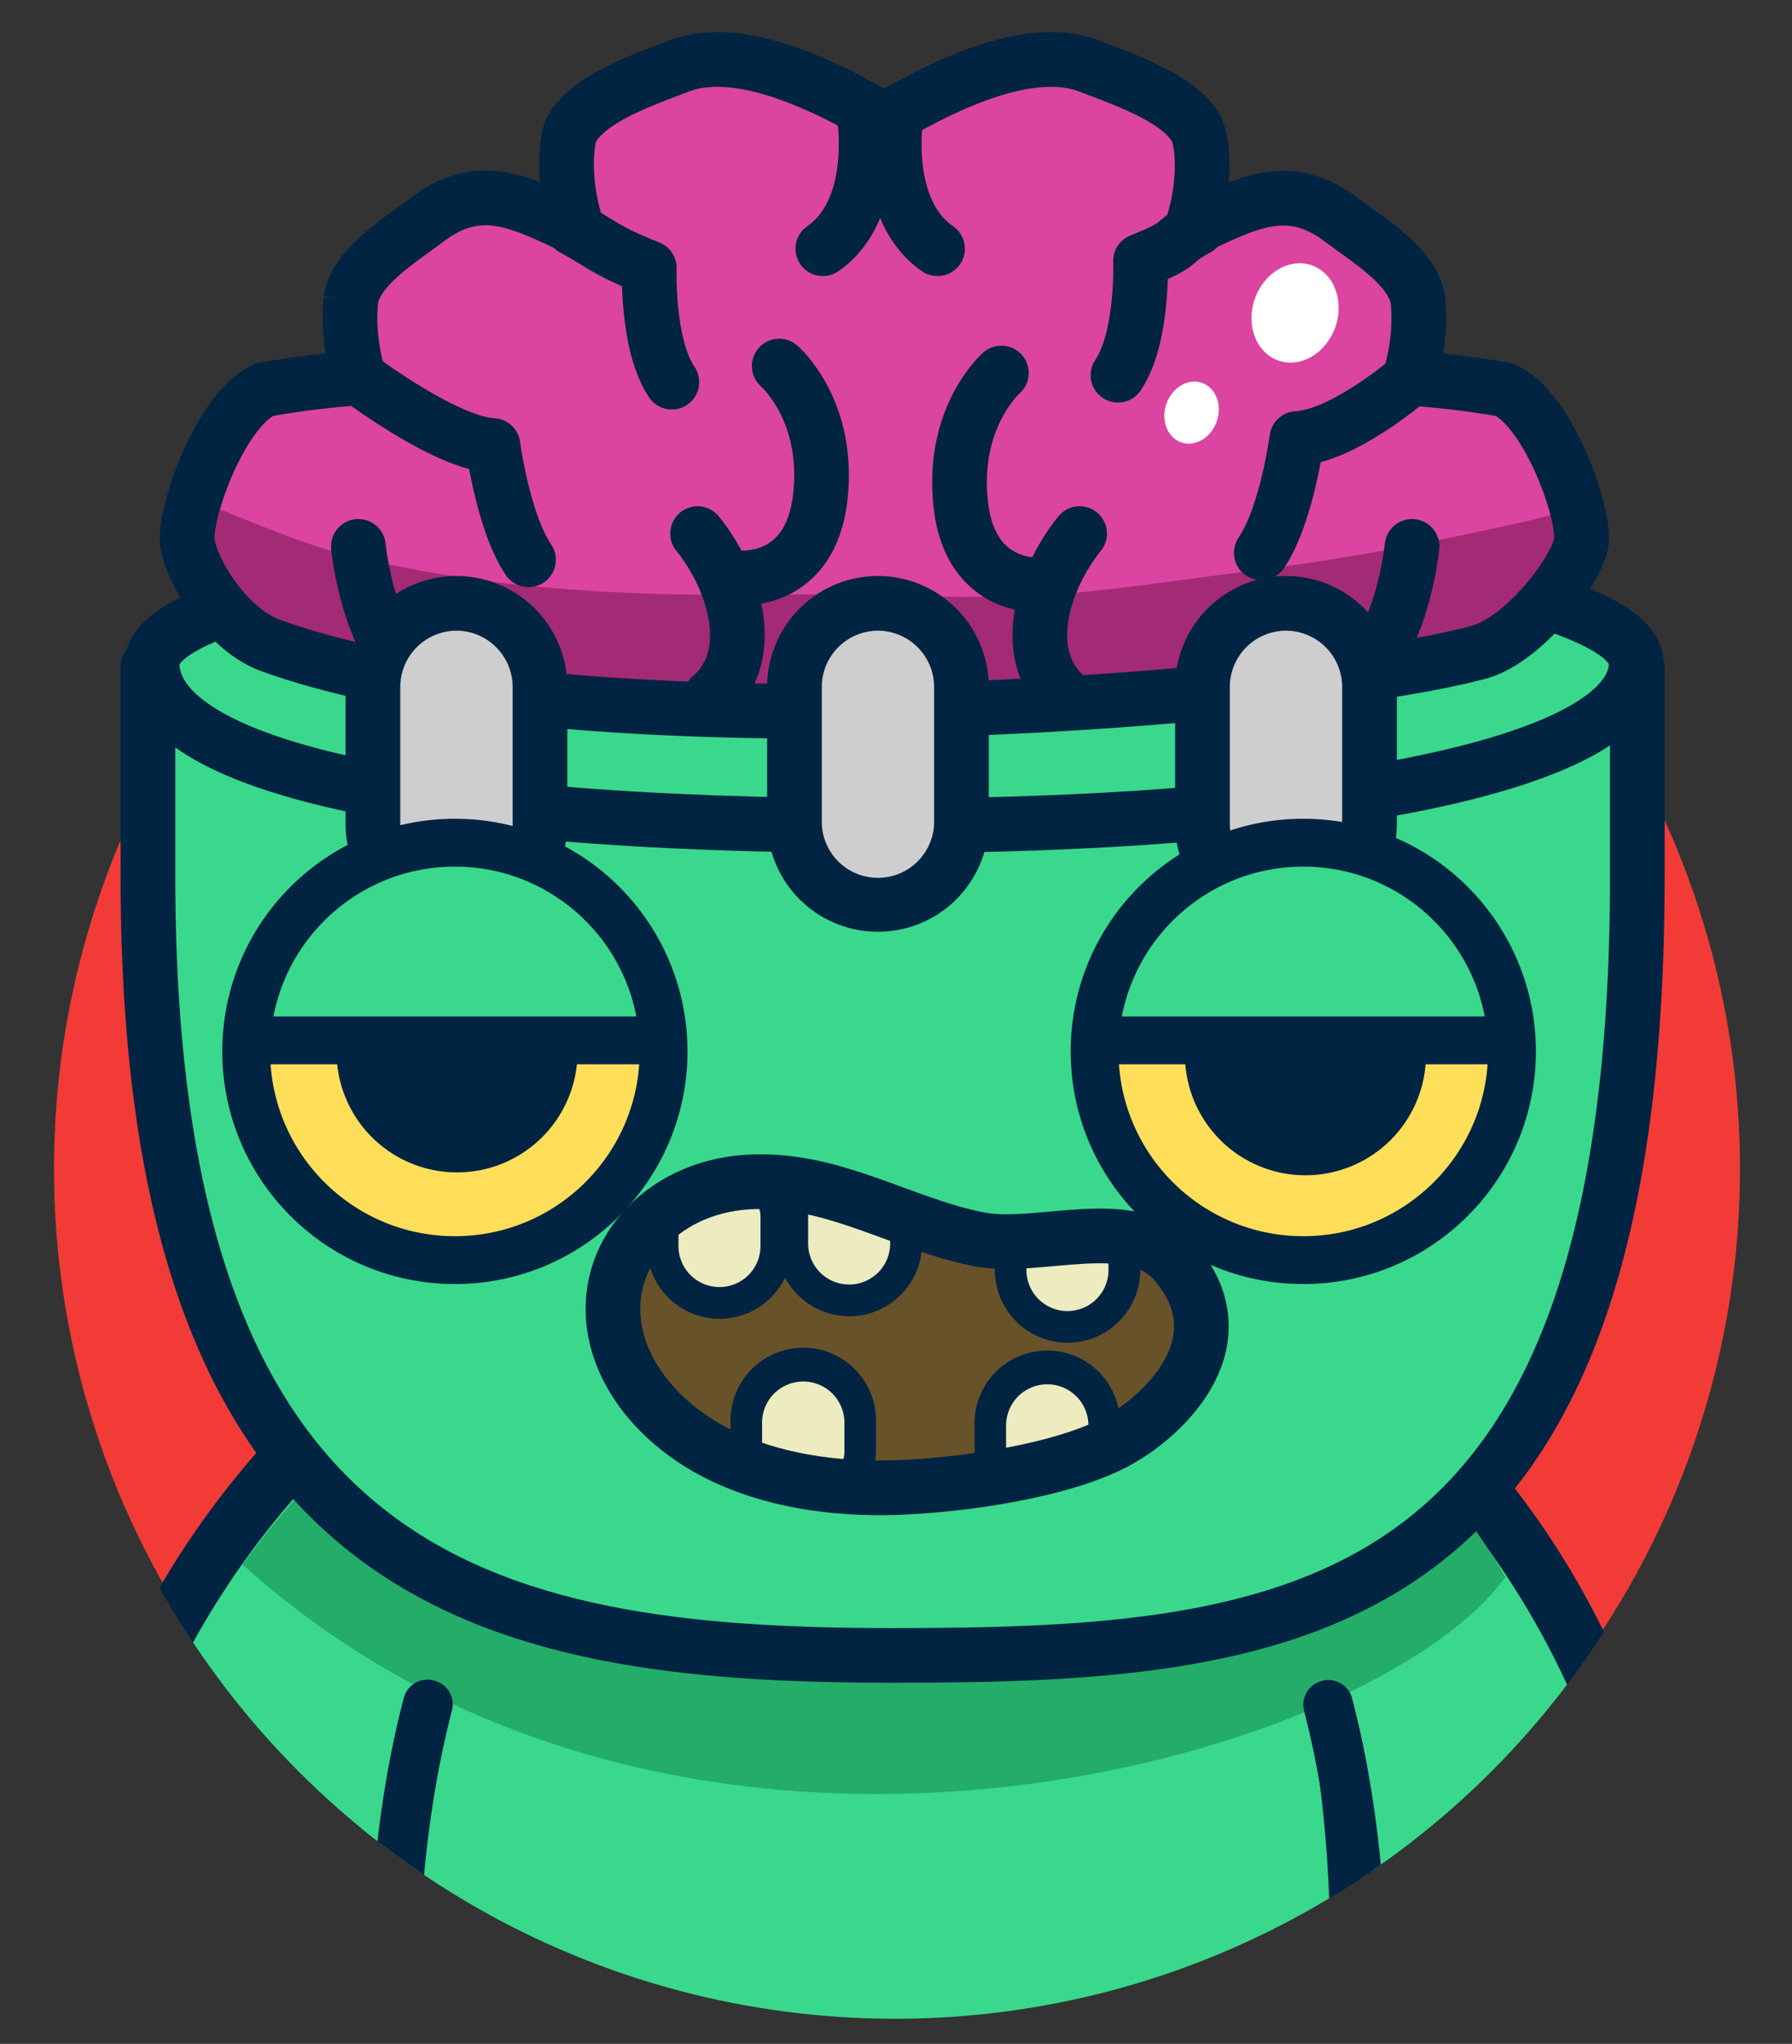<svg xmlns="http://www.w3.org/2000/svg" xmlns:xlink="http://www.w3.org/1999/xlink" viewBox="0 0 262.17 298.96"><rect x="0" y="0" width="262.17" height="298.96" fill="#333333" stroke="none"/><defs><style>.cls-1,.cls-12,.cls-15,.cls-2,.cls-21{fill:none;}.cls-1{clip-rule:evenodd;}.cls-3{clip-path:url(#clip-path);}.cls-4{clip-path:url(#clip-path-2);}.cls-5{clip-path:url(#clip-path-3);}.cls-6{clip-path:url(#clip-path-4);}.cls-7{fill:#f23b36;}.cls-8{clip-path:url(#clip-path-5);}.cls-9{fill:#012442;}.cls-10{fill:#39d88c;}.cls-11{fill:#23ad68;}.cls-12,.cls-15,.cls-21{stroke:#012442;stroke-linecap:round;}.cls-12,.cls-21{stroke-miterlimit:10;}.cls-12,.cls-15{stroke-width:8px;}.cls-13{fill:#db45a1;}.cls-14{fill:#a32b75;}.cls-15{stroke-linejoin:round;}.cls-16{fill:#68522a;}.cls-17{fill:#edebc0;}.cls-18{fill:#fff;}.cls-19{fill:#cecece;}.cls-20{fill:#ffdf5a;}.cls-21{stroke-width:7px;}</style><clipPath id="clip-path"><path class="cls-1" d="M-477.15-467.56a30.38,30.38,0,0,0,29.53-22.67,5.89,5.89,0,0,0-5.89-7.19l-47.49.16a5.89,5.89,0,0,0-5.85,7.22,30.37,30.37,0,0,0,29.7,22.48"/></clipPath><clipPath id="clip-path-2"><path class="cls-1" d="M-448.12-488.47a28.5,28.5,0,0,0,1.19-5.81,4.07,4.07,0,0,0-4.13-4.39l-52.41.17a4.07,4.07,0,0,0-4.09,4.43,27.94,27.94,0,0,0,1.23,5.8Z"/></clipPath><clipPath id="clip-path-3"><path class="cls-1" d="M-475.93-467.46c-14,0-19.94-6.78-19.94-6.78,4.65-3.29,11.83-5.42,19.9-5.46,7,0,14.66,1.55,19.27,4.11,0,0-5.19,8.08-19.23,8.13"/></clipPath><clipPath id="clip-path-4"><path class="cls-1" d="M-451-498.67a4.05,4.05,0,0,1,4.1,4.39c-.13,1.35-2.16,10.1-10.32,19.41-1.66,2-7.21,7.37-18.67,7.41H-476c-2.34,0-10.63-.56-15.32-3.45-6.75-4.16-12.54-9.81-15-17.36a22.64,22.64,0,0,1-1.24-5.8,4.23,4.23,0,0,1,4.1-4.42l52.4-.18h0m0-7.27h-.06l-52.39.18A11.55,11.55,0,0,0-515-494.14a27.34,27.34,0,0,0,1.63,8.16c2.76,8.38,8.85,15.5,18.1,21.23,7.32,4.51,18.82,4.56,19.3,4.56h.07c14.36,0,21.78-6.95,24.35-10,9-10.28,11.75-20.36,12-23.38a11.12,11.12,0,0,0-2.94-8.65,11.72,11.72,0,0,0-8.58-3.71"/></clipPath><clipPath id="clip-path-5"><circle class="cls-2" cx="130.94" cy="171.96" r="123.33"/></clipPath></defs><g id="Camada_4" data-name="Camada 4"><circle class="cls-7" cx="131.23" cy="170.96" r="123.33"/><g class="cls-8"><path class="cls-9" d="M218.24,297.5c-12.47,0-23.73-7.85-26.62-19.44-9.27-37.2-33-47.33-34-47.74.39.16.6.22.6.22L178,184c5.19,1.85,51.16,19.87,66.89,83,3.35,13.45-5.85,26.84-20.57,29.91A29.5,29.5,0,0,1,218.24,297.5Z"/><path class="cls-10" d="M219.44,289.42c-8.31,0-15.82-5.23-17.74-12.95-10.65-42.72-44.16-57.53-44.5-57.67-9.17-3.76-13.28-13.62-9.16-22s14.89-12.15,24.07-8.39c2,.84,50.29,21.24,65.1,80.66,2.24,9-3.9,17.9-13.71,19.95A20.12,20.12,0,0,1,219.44,289.42Z"/><path class="cls-9" d="M35.65,298.33a29.53,29.53,0,0,1-6.1-.63C14.84,294.64,5.63,281.24,9,267.79c15.73-63.1,65.65-84.74,70.84-86.59l19.82,46.57a43.9,43.9,0,0,0-3.35,3.39c-1,.41-24.76,10.53-34,47.74C59.37,290.48,48.11,298.33,35.65,298.33Z"/><path class="cls-10" d="M34.44,290.26a20.14,20.14,0,0,1-4.06-.42c-9.81-2-15.95-11-13.71-19.94,14.81-59.42,64.88-80.66,66.92-81.5l20.31,26.92.3.28c-1.38.6-41.39,19.06-52,61.7C50.26,285,42.75,290.26,34.44,290.26Z"/><g id="peito"><path class="cls-10" d="M194.23,297.51s7.64-85.63-43.81-112.23L94,187.53c-45.06,15.92-42.6,110-42.6,110Z"/></g><path class="cls-11" d="M35.49,228.85c64.56,58.23,165.52,28.49,184.73,1.84-13.73-24.22-45.94-49-63.87-41.91-9.9-9.69-64.63,3.36-72.5-.25C81.28,190.44,57,199.43,35.49,228.85Z"/><path class="cls-9" d="M64.4,246.19a3.6,3.6,0,0,0-5.33,2.18c-2.8,10.7-5.11,25.23-5.11,44a3.5,3.5,0,0,0,3.64,3.34h0a3.5,3.5,0,0,0,3.64-3.33c0-18,2.23-32,4.88-42.18a3.6,3.6,0,0,0-1.66-4Z"/><path class="cls-9" d="M192.59,246.18a3.59,3.59,0,0,0-1.8,4.08c2.63,10.18,4.84,24.09,4.85,42.16a3.5,3.5,0,0,0,3.64,3.33h0a3.51,3.51,0,0,0,3.64-3.34c0-18.8-2.32-33.31-5.11-44a3.59,3.59,0,0,0-5.14-2.26Z"/></g></g><g id="Camada_3" data-name="Camada 3"><path class="cls-10" d="M239.05,93.77l-.63-.25c-4.58-1.85-9.24-3.49-13.95-5a236.56,236.56,0,0,0-26.19-6.45c-4.12-.78-8.27-1.52-12.42-2.08l-3.44-.42q-3.34-.4-6.7-.75c-17.45-1.81-34.94-2.06-52.44-3-3.35-.18-6.71-.34-10.07-.46-16.4,7-33.88,9.57-51.53,11.36-4.52.46-9,.84-13.58,1.19-3,1.47-15.39-.14-18.37,1.23-5.8,2.66-2.05,8.09-8,9.76q-.12,2.37-.12,4.77v24.5c0,107.1,49,113.91,109,113.91h0c59.92,0,109-5.21,109-113.91v-24.5C239.54,100.37,239.37,97.05,239.05,93.77Z"/><path class="cls-12" d="M239.54,97.58v30.65c0,108.7-49,113.91-108.95,113.91h0c-59.93,0-108.95-10.82-108.95-113.91V97.58"/><path class="cls-12" d="M239.37,97c0,15.59-50.08,23.78-109.51,23.78C56.68,120.78,22.25,111,22.25,97c0-10.3,50.08-18.65,109.51-18.65S239.37,86.7,239.37,97Z"/><path class="cls-13" d="M218.2,57a135.43,135.43,0,0,0-13.88-1.68,29.28,29.28,0,0,0,1.23-11.35c-.65-4.87-7.27-8.85-11.21-11.83-7.73-5.84-13.85-2.45-21.91,1.34,2.47-7.53,1.4-13.42.7-14.65-2.63-4.56-10.74-7.24-15.63-9.15-11.41-4.45-29,7.75-29.95,7.68l-.12,1v-1c-.94.07-18.55-12.13-30-7.68-4.89,1.91-13,4.59-15.62,9.15-.71,1.23-1.77,7.12.69,14.65-8.06-3.79-14.18-7.18-21.9-1.34-4,3-10.57,7-11.22,11.83a29.47,29.47,0,0,0,1.23,11.35A135.43,135.43,0,0,0,36.77,57c-6.23,2.83-11.42,17.09-11.29,21.85.1,3.83,6.49,15,13.16,17.61,9.26,3.56,53.88,8,78.73,9.08l0,.23c1.46,0,3.19,0,5.12-.06s3.51.07,5,.06v-.22c26.77-1,79.59-5.51,88.9-9.09,6.67-2.57,13.06-13.78,13.16-17.61C229.62,74.05,224.44,59.79,218.2,57Z"/><path class="cls-14" d="M221.72,76.59c-10.6,2.37-21.26,4.48-32,6-4.23.61-8.47,1.15-12.71,1.7l-.77.1-7.92,1.06c-5.5.71-11,1.36-16.56,1.65-11,.58-22.12-.23-33.15-.17s-22.19.24-33.3-.59A203,203,0,0,1,51,81.25c-8.41-2.11-16.2-5.91-24.32-8.85a22.5,22.5,0,0,0-1.24,6.41c.1,3.83,6.49,15,13.16,17.61,9.26,3.56,53.88,8,78.73,9.08l0,.23c1.46,0,3.19,0,5.12-.06s3.51.07,5,.06v-.22c26.77-1,79.59-5.51,88.9-9.09,6.67-2.57,13.06-13.78,13.16-17.61a16.4,16.4,0,0,0-.55-4C226.54,75.47,224.14,76.05,221.72,76.59Z"/><path class="cls-12" d="M220.1,57a135.43,135.43,0,0,0-13.88-1.68,29.28,29.28,0,0,0,1.23-11.35c-.65-4.87-7.27-8.85-11.22-11.83-7.72-5.84-13.84-2.45-21.9,1.34,2.47-7.53,1.4-13.42.69-14.65-2.62-4.56-10.73-7.24-15.62-9.15-11.41-4.45-29,7.75-30,7.68l-.12,1v-1c-.94.07-18.55-12.13-30-7.68-4.89,1.91-13,4.59-15.62,9.15C83,20,82,25.91,84.44,33.44c-8.06-3.79-14.18-7.18-21.9-1.34-3.95,3-10.57,7-11.22,11.83a29.28,29.28,0,0,0,1.23,11.35A135.43,135.43,0,0,0,38.67,57c-6.23,2.83-11.42,17.09-11.29,21.85.1,3.83,5.49,13.13,12.21,15.56,46.81,16.88,151.42,7.84,176.74,1,6.87-1.85,15-12.75,15.06-16.58C231.52,74.05,226.33,59.79,220.1,57Z"/><path class="cls-15" d="M52.55,55.28s12.63,9.53,19.57,9.89c0,0,1.49,11.23,5.2,16.71"/><path class="cls-15" d="M83.87,33.43c4.3,2.29,4.23,3,11.12,5.76,0,0-.41,11.23,3.3,16.71"/><path class="cls-15" d="M52.43,79.92s1.48,15.24,8.92,19.26"/><path class="cls-15" d="M104,101.92c7.08-6.16,3.28-17.43-1.94-23.87"/><path class="cls-15" d="M206.45,55.28s-9.78,8.51-16.72,8.87c0,0-1.48,11.23-5.2,16.71"/><path class="cls-15" d="M175.14,33.43c-4.3,2.29-1.38,1.94-8.28,4.73,0,0,.42,11.23-3.3,16.72"/><path class="cls-15" d="M206.58,79.92s-1.49,15.24-8.92,19.26"/><path class="cls-15" d="M156,101.92c-7.07-6.16-3.28-17.43,1.95-23.87"/><path class="cls-15" d="M126.48,17.32s2.07,13.44-6.1,19.06"/><path class="cls-15" d="M131.06,17.32s-2.08,13.44,6.1,19.06"/><path class="cls-15" d="M108.08,84.51S118.52,85.63,120,72.79s-6-19.25-6-19.25"/><path class="cls-15" d="M152.49,85.54S142,86.65,140.56,73.82s5.94-19.26,5.94-19.26"/><path class="cls-16" d="M90,192.83c1.07,7.85,7.19,14.75,15,18.74s17.1,5.3,26.12,5c9.39-.33,24.26-2.43,32.18-6.86,7.39-4.14,17.74-14.83,8.36-26-6.23-7.43-19.94-1.76-28.52-3.44-11.13-2.17-20.88-8.81-32.78-8.43C97.65,172.18,88.49,181.73,90,192.83Z"/><path class="cls-17" d="M125.54,214.31a6.9,6.9,0,0,0,.3-2.1V208.1a8.33,8.33,0,0,0-16.66,0v4.11a6.72,6.72,0,0,0,.4,2.34C114.88,214.32,120.19,214.31,125.54,214.31Z"/><path class="cls-9" d="M112.16,214.45a3.48,3.48,0,0,1-.67-2.24V208.1a6,6,0,0,1,12.05,0v4.11a3.59,3.59,0,0,1-.57,2.1h2.61a6.88,6.88,0,0,1,2.24.36,9.25,9.25,0,0,0,.33-2.46V208.1a10.64,10.64,0,1,0-21.27,0v4.11a8.84,8.84,0,0,0,.33,2.45C108.86,214.56,110.51,214.5,112.16,214.45Z"/><path class="cls-17" d="M161.24,214.73a7,7,0,0,0,.31-2.1v-4.12a8.33,8.33,0,0,0-16.66,0v4.12a6.72,6.72,0,0,0,.39,2.33C150.59,214.74,155.9,214.72,161.24,214.73Z"/><path class="cls-9" d="M147.86,214.87a3.52,3.52,0,0,1-.67-2.24v-4.12a6,6,0,0,1,12.05,0v4.12a3.59,3.59,0,0,1-.57,2.1h2.61a6.83,6.83,0,0,1,2.24.36,8.92,8.92,0,0,0,.33-2.46v-4.12a10.64,10.64,0,1,0-21.27,0v4.12a8.77,8.77,0,0,0,.33,2.44C144.56,215,146.21,214.92,147.86,214.87Z"/><path class="cls-17" d="M97.22,176a7,7,0,0,0-.31,2.1v4.12a8.33,8.33,0,1,0,16.66,0v-4.12a6.48,6.48,0,0,0-.4-2.33C107.87,176,102.56,176.05,97.22,176Z"/><path class="cls-9" d="M110.6,175.9a3.52,3.52,0,0,1,.66,2.24v4.12a6,6,0,0,1-12,0v-4.12a3.66,3.66,0,0,1,.56-2.1h-2.6a6.83,6.83,0,0,1-2.24-.36,8.92,8.92,0,0,0-.34,2.46v4.12a10.64,10.64,0,0,0,21.28,0v-4.12a9.16,9.16,0,0,0-.33-2.44C113.9,175.79,112.25,175.85,110.6,175.9Z"/><path class="cls-17" d="M116.19,175.67a6.68,6.68,0,0,0-.31,2.1v4.12a8.33,8.33,0,1,0,16.66,0v-4.12a6.48,6.48,0,0,0-.4-2.33C126.84,175.66,121.53,175.68,116.19,175.67Z"/><path class="cls-9" d="M129.56,175.53a3.46,3.46,0,0,1,.67,2.24v4.12a6,6,0,0,1-12,0v-4.12a3.59,3.59,0,0,1,.56-2.1h-2.6a6.79,6.79,0,0,1-2.24-.36,8.92,8.92,0,0,0-.34,2.46v4.12a10.64,10.64,0,0,0,21.28,0v-4.12a9.16,9.16,0,0,0-.33-2.44C132.87,175.42,131.22,175.48,129.56,175.53Z"/><path class="cls-17" d="M148.13,179.56a6.88,6.88,0,0,0-.31,2.1v4.11a8.33,8.33,0,1,0,16.66,0v-4.11a6.5,6.5,0,0,0-.4-2.34C158.78,179.55,153.47,179.56,148.13,179.56Z"/><path class="cls-9" d="M161.51,179.42a3.48,3.48,0,0,1,.66,2.24v4.11a6,6,0,1,1-12,0v-4.11a3.64,3.64,0,0,1,.56-2.11h-2.6a7.35,7.35,0,0,1-2.24-.36,8.86,8.86,0,0,0-.34,2.46v4.11a10.64,10.64,0,1,0,21.28,0v-4.11a9.24,9.24,0,0,0-.33-2.45Q164,179.35,161.51,179.42Z"/><path class="cls-12" d="M89.84,193.85c1.08,7.85,7.23,14.75,15.08,18.74s17.2,5.3,26.28,5c9.45-.34,24.41-2.43,32.38-6.86,7.44-4.14,17.86-14.83,8.41-26-6.27-7.43-20.06-1.77-28.69-3.44-11.21-2.17-21-8.81-33-8.43C97.53,173.2,88.31,182.74,89.84,193.85Z"/><ellipse class="cls-18" cx="189.47" cy="45.77" rx="7.38" ry="6.24" transform="translate(83.65 209.47) rotate(-70.7)"/><ellipse class="cls-18" cx="174.33" cy="60.35" rx="4.61" ry="3.9" transform="translate(59.75 204.94) rotate(-70.7)"/><path class="cls-19" d="M128.44,132.64a12.23,12.23,0,0,1-12.21-12.22v-20a12.22,12.22,0,1,1,24.43,0v20A12.23,12.23,0,0,1,128.44,132.64Z"/><path class="cls-9" d="M128.44,92.25a8.25,8.25,0,0,1,8.22,8.22v20a8.22,8.22,0,0,1-16.43,0v-20a8.24,8.24,0,0,1,8.21-8.22m0-8a16.23,16.23,0,0,0-16.21,16.22v20a16.22,16.22,0,0,0,32.43,0v-20a16.24,16.24,0,0,0-16.22-16.22Z"/><path class="cls-19" d="M66.75,132.64a12.23,12.23,0,0,1-12.22-12.22v-20a12.22,12.22,0,0,1,24.44,0v20A12.23,12.23,0,0,1,66.75,132.64Z"/><path class="cls-9" d="M66.75,92.25A8.25,8.25,0,0,1,75,100.47v20a8.22,8.22,0,0,1-16.44,0v-20a8.25,8.25,0,0,1,8.22-8.22m0-8a16.24,16.24,0,0,0-16.22,16.22v20a16.22,16.22,0,0,0,32.44,0v-20A16.24,16.24,0,0,0,66.75,84.25Z"/><path class="cls-19" d="M188.14,132.64a12.23,12.23,0,0,1-12.22-12.22v-20a12.22,12.22,0,0,1,24.44,0v20A12.23,12.23,0,0,1,188.14,132.64Z"/><path class="cls-9" d="M188.14,92.25a8.25,8.25,0,0,1,8.22,8.22v20a8.22,8.22,0,0,1-16.44,0v-20a8.25,8.25,0,0,1,8.22-8.22m0-8a16.24,16.24,0,0,0-16.22,16.22v20a16.22,16.22,0,0,0,32.44,0v-20a16.24,16.24,0,0,0-16.22-16.22Z"/><circle class="cls-10" cx="66.52" cy="153.02" r="30.53"/><path class="cls-20" d="M36.1,150.51c-.07.83-.11,1.66-.11,2.51a30.53,30.53,0,1,0,61.06,0c0-.85,0-1.68-.11-2.51Z"/><circle class="cls-21" cx="66.55" cy="153.79" r="30.53"/><line class="cls-21" x1="37.56" y1="152.18" x2="94.22" y2="152.18"/><path class="cls-9" d="M49.53,151.14a17.14,17.14,0,0,0-.29,3.14,17.63,17.63,0,0,0,35.25,0,18.06,18.06,0,0,0-.28-3.14Z"/><circle class="cls-10" cx="190.64" cy="153.02" r="30.53"/><path class="cls-20" d="M160.22,150.51c-.07.83-.11,1.66-.11,2.51a30.53,30.53,0,0,0,61.06,0c0-.85,0-1.68-.11-2.51Z"/><circle class="cls-21" cx="190.67" cy="153.79" r="30.53"/><line class="cls-21" x1="161.68" y1="152.18" x2="218.34" y2="152.18"/><path class="cls-9" d="M173.65,151.14a17.14,17.14,0,0,0-.29,3.14,17.63,17.63,0,0,0,35.26,0,18.06,18.06,0,0,0-.29-3.14Z"/></g></svg>